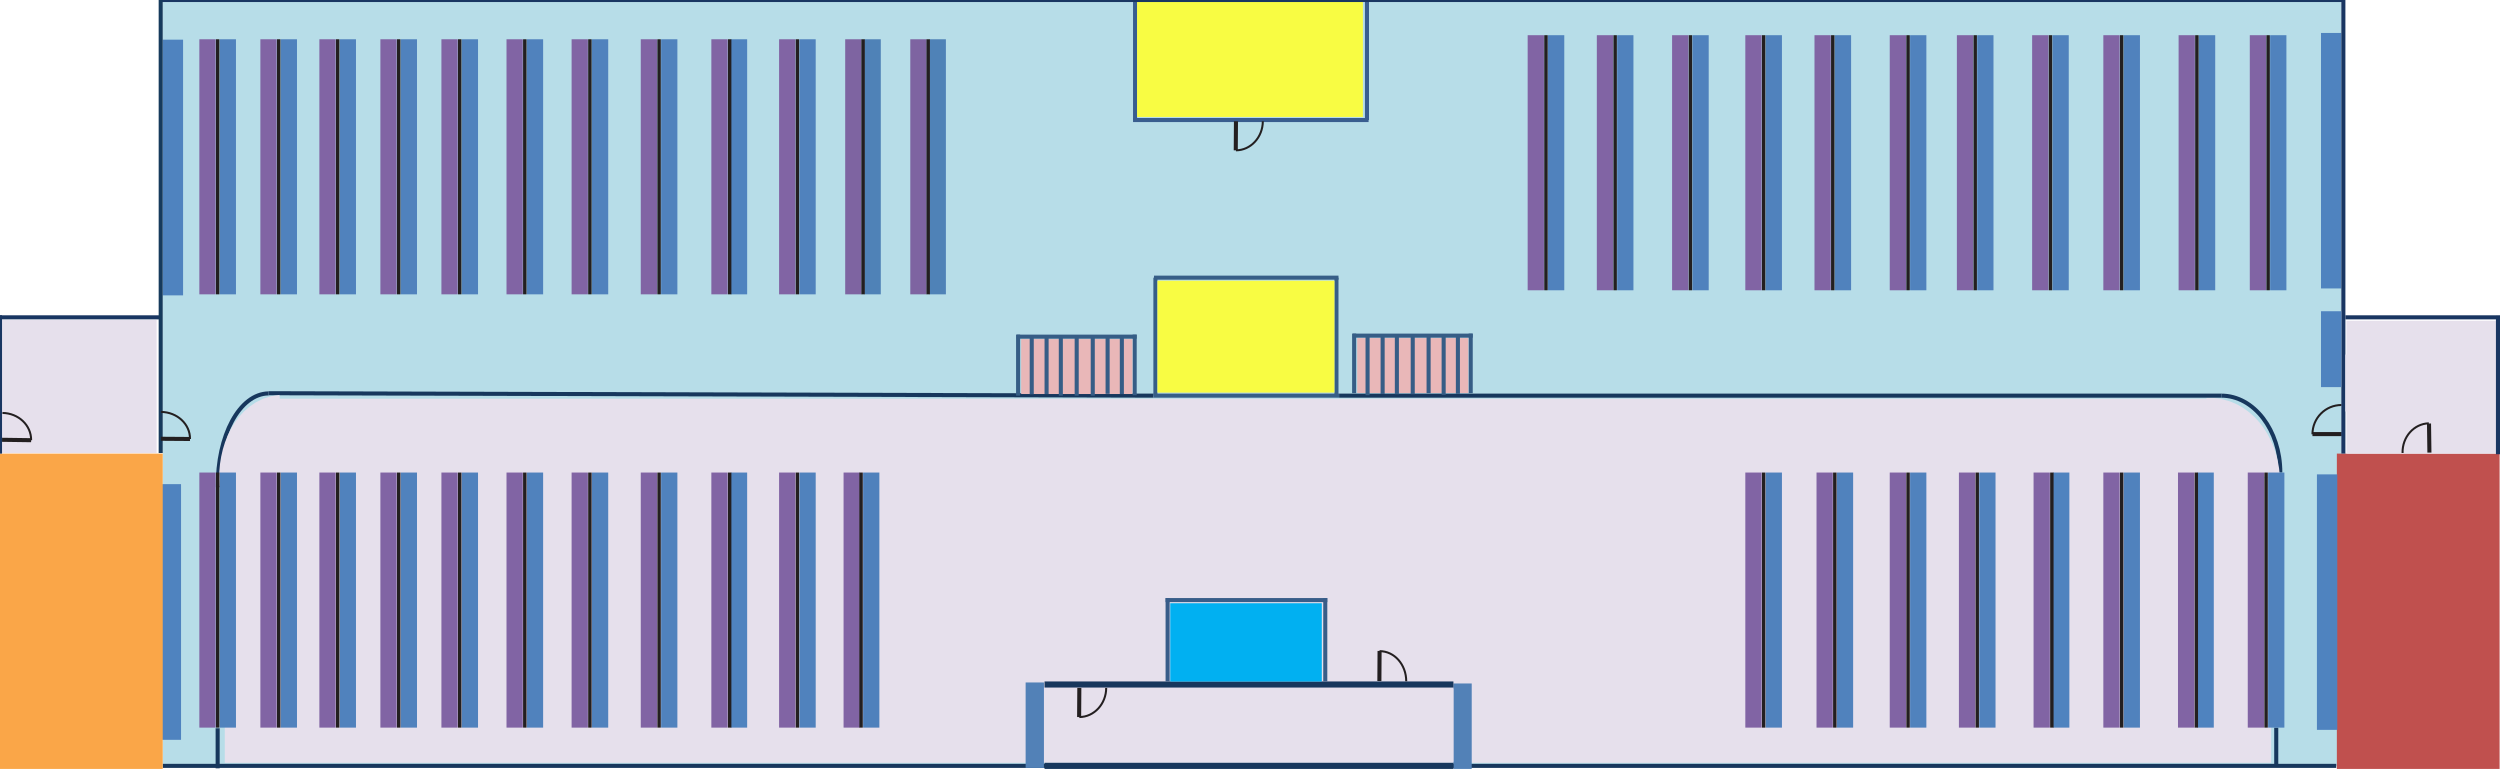 <?xml version="1.0" encoding="utf-8"?>
<!-- Generator: Adobe Illustrator 18.1.1, SVG Export Plug-In . SVG Version: 6.00 Build 0)  -->
<svg version="1.1" xmlns="http://www.w3.org/2000/svg" xmlns:xlink="http://www.w3.org/1999/xlink" x="0px" y="0px"
	 viewBox="0 0 1229 378" enable-background="new 0 0 1229 378" xml:space="preserve">
<g id="back1">
	<line fill="none" stroke="#B7DDE8" stroke-width="1000" stroke-miterlimit="10" x1="580" y1="376.5" x2="580" y2="0"/>
	<line fill="none" stroke="#B7DDE8" stroke-width="1000" stroke-miterlimit="10" x1="651" y1="376.5" x2="651" y2="0"/>
	<line fill="none" stroke="#231F20" stroke-width="2" stroke-miterlimit="10" x1="1151.2" y1="213.4" x2="1136.8" y2="213.4"/>
	<path fill="none" stroke="#231F20" stroke-miterlimit="10" d="M1151.1,199.1c-7.9,0-14.3,6.4-14.3,14.4"/>
	<line fill="none" stroke="#231F20" stroke-width="2" stroke-miterlimit="10" x1="1180.5" y1="222.6" x2="1180.5" y2="208.3"/>
	<path fill="none" stroke="#231F20" stroke-miterlimit="10" d="M1194.9,222.6c0-7.9-6.4-14.3-14.3-14.3"/>
</g>
<g id="back2">
</g>
<g id="Layer_3">
	<line fill="none" stroke="#17375D" stroke-width="2" stroke-miterlimit="10" x1="1148.5" y1="376.5" x2="80" y2="376.5"/>
	<line fill="none" stroke="#17375D" stroke-width="2" stroke-miterlimit="10" x1="107" y1="377.7" x2="107" y2="358"/>
	<path fill="none" stroke="#17375D" stroke-width="2" stroke-miterlimit="10" d="M1121,232.3c0-20.9-13-37.8-29-37.8"/>
	<line fill="none" stroke="#17375D" stroke-miterlimit="10" x1="1120" y1="376.5" x2="1120" y2="376.5"/>
	<line fill="none" stroke="#17375D" stroke-width="2" stroke-miterlimit="10" x1="1119" y1="357.7" x2="1119" y2="376.5"/>
	<line fill="none" stroke="#17375D" stroke-width="2" stroke-miterlimit="10" x1="1092" y1="194.5" x2="658.3" y2="194.5"/>
	<line fill="none" stroke="#17375D" stroke-width="2" stroke-miterlimit="10" x1="567" y1="194.5" x2="132" y2="193.3"/>
	<path fill="none" stroke="#17375D" stroke-width="2" stroke-miterlimit="10" d="M107.1,239.5c-0.4-25.3,10.7-45.9,24.9-46.1"/>
	<line fill="none" stroke="#E6E0EC" stroke-width="140" stroke-miterlimit="10" x1="1116.5" y1="305" x2="110.5" y2="305"/>
	<line fill="none" stroke="#E6E0EC" stroke-width="140" stroke-miterlimit="10" x1="1092" y1="266" x2="132" y2="266"/>
	<path fill="none" stroke="#E6E0EC" stroke-width="30" stroke-miterlimit="10" d="M1105.8,234.9c-0.9-14-9.9-24.9-20.1-24.2"/>
	<path fill="none" stroke="#E6E0EC" stroke-width="30" stroke-miterlimit="10" d="M122.8,238.3c-1-15.5,6-28.5,15.7-29.2"/>
</g>
<g id="Layout">
	<line fill="#7E629F" stroke="#C0504E" stroke-width="80" stroke-miterlimit="10" x1="1188.8" y1="378" x2="1188.8" y2="223"/>
	<line fill="none" stroke="#5082BD" stroke-width="8" stroke-miterlimit="10" x1="1048" y1="357.7" x2="1048" y2="232.3"/>
	<line fill="none" stroke="#231F20" stroke-width="1.7" stroke-miterlimit="10" x1="1043" y1="357.7" x2="1043" y2="232.3"/>
	<line fill="none" stroke="#8164A4" stroke-width="8" stroke-miterlimit="10" x1="1038" y1="357.7" x2="1038" y2="232.3"/>
	<line fill="none" stroke="#4F83BF" stroke-width="8" stroke-miterlimit="10" x1="1013.3" y1="357.7" x2="1013.3" y2="232.3"/>
	<line fill="none" stroke="#231F20" stroke-width="1.7" stroke-miterlimit="10" x1="1008.7" y1="357.7" x2="1008.7" y2="232.3"/>
	<line fill="none" stroke="#8164A4" stroke-width="8" stroke-miterlimit="10" x1="1003.7" y1="357.7" x2="1003.7" y2="232.3"/>
	<line fill="none" stroke="#5082BD" stroke-width="8" stroke-miterlimit="10" x1="977" y1="357.7" x2="977" y2="232.3"/>
	<line fill="none" stroke="#231F20" stroke-width="1.7" stroke-miterlimit="10" x1="972" y1="357.7" x2="972" y2="232.3"/>
	<line fill="none" stroke="#8164A4" stroke-width="8" stroke-miterlimit="10" x1="967" y1="357.7" x2="967" y2="232.3"/>
	<line fill="none" stroke="#5082BD" stroke-width="8" stroke-miterlimit="10" x1="943" y1="357.7" x2="943" y2="232.3"/>
	<line fill="none" stroke="#231F20" stroke-width="1.7" stroke-miterlimit="10" x1="938" y1="357.7" x2="938" y2="232.3"/>
	<line fill="none" stroke="#8164A4" stroke-width="8" stroke-miterlimit="10" x1="933" y1="357.7" x2="933" y2="232.3"/>
	<line fill="none" stroke="#5082BD" stroke-width="8" stroke-miterlimit="10" x1="907" y1="357.7" x2="907" y2="232.3"/>
	<line fill="none" stroke="#231F20" stroke-width="1.7" stroke-miterlimit="10" x1="902" y1="357.7" x2="902" y2="232.3"/>
	<line fill="none" stroke="#8164A4" stroke-width="8" stroke-miterlimit="10" x1="897" y1="357.7" x2="897" y2="232.3"/>
	<line fill="none" stroke="#5082BD" stroke-width="8" stroke-miterlimit="10" x1="872" y1="357.7" x2="872" y2="232.3"/>
	<line fill="none" stroke="#231F20" stroke-width="1.7" stroke-miterlimit="10" x1="867" y1="357.7" x2="867" y2="232.3"/>
	<line fill="none" stroke="#8164A4" stroke-width="8" stroke-miterlimit="10" x1="862" y1="357.7" x2="862" y2="232.3"/>
	<line fill="none" stroke="#5082BD" stroke-width="8" stroke-miterlimit="10" x1="1120" y1="142.7" x2="1120" y2="17.3"/>
	<line fill="none" stroke="#231F20" stroke-width="1.7" stroke-miterlimit="10" x1="1115" y1="142.7" x2="1115" y2="17.3"/>
	<line fill="none" stroke="#8164A4" stroke-width="8" stroke-miterlimit="10" x1="1110" y1="142.7" x2="1110" y2="17.3"/>
	<line fill="none" stroke="#5082BD" stroke-width="8" stroke-miterlimit="10" x1="1085" y1="142.7" x2="1085" y2="17.3"/>
	<line fill="none" stroke="#231F20" stroke-width="1.7" stroke-miterlimit="10" x1="1080" y1="142.7" x2="1080" y2="17.3"/>
	<line fill="none" stroke="#8164A4" stroke-width="8" stroke-miterlimit="10" x1="1075" y1="142.7" x2="1075" y2="17.3"/>
	<line fill="none" stroke="#5082BD" stroke-width="8" stroke-miterlimit="10" x1="1048" y1="142.7" x2="1048" y2="17.3"/>
	<line fill="none" stroke="#231F20" stroke-width="1.7" stroke-miterlimit="10" x1="1043" y1="142.7" x2="1043" y2="17.3"/>
	<line fill="none" stroke="#8164A4" stroke-width="8" stroke-miterlimit="10" x1="1038" y1="142.7" x2="1038" y2="17.3"/>
	<line fill="none" stroke="#5082BD" stroke-width="8" stroke-miterlimit="10" x1="1013" y1="142.7" x2="1013" y2="17.3"/>
	<line fill="none" stroke="#231F20" stroke-width="1.7" stroke-miterlimit="10" x1="1008" y1="142.7" x2="1008" y2="17.3"/>
	<line fill="none" stroke="#8164A4" stroke-width="8" stroke-miterlimit="10" x1="1003" y1="142.7" x2="1003" y2="17.3"/>
	<line fill="none" stroke="#5082BD" stroke-width="8" stroke-miterlimit="10" x1="976" y1="142.7" x2="976" y2="17.3"/>
	<line fill="none" stroke="#231F20" stroke-width="1.7" stroke-miterlimit="10" x1="971" y1="142.7" x2="971" y2="17.3"/>
	<line fill="none" stroke="#8164A4" stroke-width="8" stroke-miterlimit="10" x1="966" y1="142.7" x2="966" y2="17.3"/>
	<line fill="none" stroke="#5082BD" stroke-width="8" stroke-miterlimit="10" x1="943" y1="142.7" x2="943" y2="17.3"/>
	<line fill="none" stroke="#231F20" stroke-width="1.7" stroke-miterlimit="10" x1="938" y1="142.7" x2="938" y2="17.3"/>
	<line fill="none" stroke="#8164A4" stroke-width="8" stroke-miterlimit="10" x1="933" y1="142.7" x2="933" y2="17.3"/>
	<line fill="none" stroke="#5082BD" stroke-width="8" stroke-miterlimit="10" x1="906" y1="142.7" x2="906" y2="17.3"/>
	<line fill="none" stroke="#231F20" stroke-width="1.7" stroke-miterlimit="10" x1="901" y1="142.7" x2="901" y2="17.3"/>
	<line fill="none" stroke="#8164A4" stroke-width="8" stroke-miterlimit="10" x1="896" y1="142.7" x2="896" y2="17.3"/>
	<line fill="none" stroke="#5082BD" stroke-width="8" stroke-miterlimit="10" x1="872" y1="142.7" x2="872" y2="17.3"/>
	<line fill="none" stroke="#231F20" stroke-width="1.7" stroke-miterlimit="10" x1="867" y1="142.7" x2="867" y2="17.3"/>
	<line fill="none" stroke="#8164A4" stroke-width="8" stroke-miterlimit="10" x1="862" y1="142.7" x2="862" y2="17.3"/>
	<line fill="none" stroke="#4F83BF" stroke-width="10" stroke-miterlimit="10" x1="1146" y1="141.8" x2="1146" y2="16.2"/>
	<line fill="none" stroke="#4F81BC" stroke-width="8" stroke-miterlimit="10" x1="428.3" y1="357.7" x2="428.3" y2="232.3"/>
	<line fill="none" stroke="#8164A4" stroke-width="8" stroke-miterlimit="10" x1="418.7" y1="357.7" x2="418.7" y2="232.3"/>
	<line fill="none" stroke="#231F20" stroke-width="1.7" stroke-miterlimit="10" x1="423.3" y1="357.7" x2="423.3" y2="232.3"/>
	<line fill="none" stroke="#5082BD" stroke-width="8" stroke-miterlimit="10" x1="397" y1="357.7" x2="397" y2="232.3"/>
	<line fill="none" stroke="#231F20" stroke-width="1.7" stroke-miterlimit="10" x1="392" y1="357.7" x2="392" y2="232.3"/>
	<line fill="none" stroke="#8164A4" stroke-width="8" stroke-miterlimit="10" x1="387" y1="357.7" x2="387" y2="232.3"/>
	<line fill="none" stroke="#4F83BF" stroke-width="8" stroke-miterlimit="10" x1="363.3" y1="357.7" x2="363.3" y2="232.3"/>
	<line fill="none" stroke="#231F20" stroke-width="1.7" stroke-miterlimit="10" x1="358.7" y1="357.7" x2="358.7" y2="232.3"/>
	<line fill="none" stroke="#8164A4" stroke-width="8" stroke-miterlimit="10" x1="353.7" y1="357.7" x2="353.7" y2="232.3"/>
	<line fill="none" stroke="#5082BD" stroke-width="8" stroke-miterlimit="10" x1="329" y1="357.7" x2="329" y2="232.3"/>
	<line fill="none" stroke="#231F20" stroke-width="1.7" stroke-miterlimit="10" x1="324" y1="357.7" x2="324" y2="232.3"/>
	<line fill="none" stroke="#8164A4" stroke-width="8" stroke-miterlimit="10" x1="319" y1="357.7" x2="319" y2="232.3"/>
	<line fill="none" stroke="#5082BD" stroke-width="8" stroke-miterlimit="10" x1="295" y1="357.7" x2="295" y2="232.3"/>
	<line fill="none" stroke="#231F20" stroke-width="1.7" stroke-miterlimit="10" x1="290" y1="357.7" x2="290" y2="232.3"/>
	<line fill="none" stroke="#8164A4" stroke-width="8" stroke-miterlimit="10" x1="285" y1="357.7" x2="285" y2="232.3"/>
	<line fill="none" stroke="#5082BD" stroke-width="8" stroke-miterlimit="10" x1="263" y1="357.7" x2="263" y2="232.3"/>
	<line fill="none" stroke="#231F20" stroke-width="1.7" stroke-miterlimit="10" x1="258" y1="357.7" x2="258" y2="232.3"/>
	<line fill="none" stroke="#8164A4" stroke-width="8" stroke-miterlimit="10" x1="253" y1="357.7" x2="253" y2="232.3"/>
	<line fill="none" stroke="#5082BD" stroke-width="8" stroke-miterlimit="10" x1="231" y1="357.7" x2="231" y2="232.3"/>
	<line fill="none" stroke="#231F20" stroke-width="1.7" stroke-miterlimit="10" x1="226" y1="357.7" x2="226" y2="232.3"/>
	<line fill="none" stroke="#8164A4" stroke-width="8" stroke-miterlimit="10" x1="221" y1="357.7" x2="221" y2="232.3"/>
	<line fill="none" stroke="#5082BD" stroke-width="8" stroke-miterlimit="10" x1="201" y1="357.7" x2="201" y2="232.3"/>
	<line fill="none" stroke="#231F20" stroke-width="1.7" stroke-miterlimit="10" x1="196" y1="357.7" x2="196" y2="232.3"/>
	<line fill="none" stroke="#8164A4" stroke-width="8" stroke-miterlimit="10" x1="191" y1="357.7" x2="191" y2="232.3"/>
	<line fill="none" stroke="#5082BD" stroke-width="8" stroke-miterlimit="10" x1="171" y1="357.7" x2="171" y2="232.3"/>
	<line fill="none" stroke="#231F20" stroke-width="1.7" stroke-miterlimit="10" x1="166" y1="357.7" x2="166" y2="232.3"/>
	<line fill="none" stroke="#8164A4" stroke-width="8" stroke-miterlimit="10" x1="161" y1="357.7" x2="161" y2="232.3"/>
	<line fill="none" stroke="#5082BD" stroke-width="8" stroke-miterlimit="10" x1="142" y1="357.7" x2="142" y2="232.3"/>
	<line fill="none" stroke="#231F20" stroke-width="1.7" stroke-miterlimit="10" x1="137" y1="357.7" x2="137" y2="232.3"/>
	<line fill="none" stroke="#8164A4" stroke-width="8" stroke-miterlimit="10" x1="132" y1="357.7" x2="132" y2="232.3"/>
	<line fill="none" stroke="#4F83BF" stroke-width="10" stroke-miterlimit="10" x1="84" y1="363.7" x2="84" y2="238"/>
	<line fill="none" stroke="#4F83BF" stroke-width="10" stroke-miterlimit="10" x1="85" y1="145.2" x2="85" y2="19.5"/>
	<line fill="none" stroke="#5082BD" stroke-width="8" stroke-miterlimit="10" x1="112" y1="357.7" x2="112" y2="232.3"/>
	<line fill="none" stroke="#231F20" stroke-width="1.7" stroke-miterlimit="10" x1="107" y1="357.7" x2="107" y2="232.3"/>
	<line fill="none" stroke="#8164A4" stroke-width="8" stroke-miterlimit="10" x1="102" y1="357.7" x2="102" y2="232.3"/>
	<line fill="none" stroke="#4F82B7" stroke-width="8" stroke-miterlimit="10" x1="461" y1="144.7" x2="461" y2="19.3"/>
	
		<linearGradient id="SVGID_1_" gradientUnits="userSpaceOnUse" x1="777.458" y1="296" x2="777.458" y2="296" gradientTransform="matrix(-1 0 0 -1 1229 378)">
		<stop  offset="0" style="stop-color:#FFFFFF"/>
		<stop  offset="1" style="stop-color:#000000"/>
	</linearGradient>
	
		<line fill="url(#SVGID_1_)" stroke="#7E64A1" stroke-width="8" stroke-miterlimit="10" x1="451.5" y1="144.7" x2="451.5" y2="19.3"/>
	<line fill="#231F20" stroke="#231F20" stroke-width="1.7" stroke-miterlimit="10" x1="456.3" y1="144.7" x2="456.3" y2="19.3"/>
	<line fill="none" stroke="#4F82B7" stroke-width="8" stroke-miterlimit="10" x1="429" y1="144.7" x2="429" y2="19.3"/>
	
		<linearGradient id="SVGID_2_" gradientUnits="userSpaceOnUse" x1="809.458" y1="296" x2="809.458" y2="296" gradientTransform="matrix(-1 0 0 -1 1229 378)">
		<stop  offset="0" style="stop-color:#FFFFFF"/>
		<stop  offset="1" style="stop-color:#000000"/>
	</linearGradient>
	
		<line fill="url(#SVGID_2_)" stroke="#7E64A1" stroke-width="8" stroke-miterlimit="10" x1="419.5" y1="144.7" x2="419.5" y2="19.3"/>
	<line fill="#231F20" stroke="#231F20" stroke-width="1.7" stroke-miterlimit="10" x1="424.3" y1="144.7" x2="424.3" y2="19.3"/>
	<line fill="none" stroke="#5082BD" stroke-width="8" stroke-miterlimit="10" x1="397" y1="144.7" x2="397" y2="19.3"/>
	<line fill="none" stroke="#231F20" stroke-width="1.7" stroke-miterlimit="10" x1="392" y1="144.7" x2="392" y2="19.3"/>
	<line fill="none" stroke="#8164A4" stroke-width="8" stroke-miterlimit="10" x1="387" y1="144.7" x2="387" y2="19.3"/>
	<line fill="none" stroke="#4F83BF" stroke-width="8" stroke-miterlimit="10" x1="363.3" y1="144.7" x2="363.3" y2="19.3"/>
	<line fill="none" stroke="#231F20" stroke-width="1.7" stroke-miterlimit="10" x1="358.7" y1="144.7" x2="358.7" y2="19.3"/>
	<line fill="none" stroke="#8164A4" stroke-width="8" stroke-miterlimit="10" x1="353.7" y1="144.7" x2="353.7" y2="19.3"/>
	<line fill="none" stroke="#5082BD" stroke-width="8" stroke-miterlimit="10" x1="329" y1="144.7" x2="329" y2="19.3"/>
	<line fill="none" stroke="#231F20" stroke-width="1.7" stroke-miterlimit="10" x1="324" y1="144.7" x2="324" y2="19.3"/>
	<line fill="none" stroke="#8164A4" stroke-width="8" stroke-miterlimit="10" x1="319" y1="144.7" x2="319" y2="19.3"/>
	<line fill="none" stroke="#5082BD" stroke-width="8" stroke-miterlimit="10" x1="295" y1="144.7" x2="295" y2="19.3"/>
	<line fill="none" stroke="#231F20" stroke-width="1.7" stroke-miterlimit="10" x1="290" y1="144.7" x2="290" y2="19.3"/>
	<line fill="none" stroke="#8164A4" stroke-width="8" stroke-miterlimit="10" x1="285" y1="144.7" x2="285" y2="19.3"/>
	<line fill="none" stroke="#5082BD" stroke-width="8" stroke-miterlimit="10" x1="263" y1="144.7" x2="263" y2="19.3"/>
	<line fill="none" stroke="#231F20" stroke-width="1.7" stroke-miterlimit="10" x1="258" y1="144.7" x2="258" y2="19.3"/>
	<line fill="none" stroke="#8164A4" stroke-width="8" stroke-miterlimit="10" x1="253" y1="144.7" x2="253" y2="19.3"/>
	<line fill="none" stroke="#5082BD" stroke-width="8" stroke-miterlimit="10" x1="231" y1="144.7" x2="231" y2="19.3"/>
	<line fill="none" stroke="#231F20" stroke-width="1.7" stroke-miterlimit="10" x1="226" y1="144.7" x2="226" y2="19.3"/>
	<line fill="none" stroke="#8164A4" stroke-width="8" stroke-miterlimit="10" x1="221" y1="144.7" x2="221" y2="19.3"/>
	<line fill="none" stroke="#5082BD" stroke-width="8" stroke-miterlimit="10" x1="201" y1="144.7" x2="201" y2="19.3"/>
	<line fill="none" stroke="#231F20" stroke-width="1.7" stroke-miterlimit="10" x1="196" y1="144.7" x2="196" y2="19.3"/>
	<line fill="none" stroke="#8164A4" stroke-width="8" stroke-miterlimit="10" x1="191" y1="144.7" x2="191" y2="19.3"/>
	<line fill="none" stroke="#5082BD" stroke-width="8" stroke-miterlimit="10" x1="171" y1="144.7" x2="171" y2="19.3"/>
	<line fill="none" stroke="#231F20" stroke-width="1.7" stroke-miterlimit="10" x1="166" y1="144.7" x2="166" y2="19.3"/>
	<line fill="none" stroke="#8164A4" stroke-width="8" stroke-miterlimit="10" x1="161" y1="144.7" x2="161" y2="19.3"/>
	<line fill="none" stroke="#5082BD" stroke-width="8" stroke-miterlimit="10" x1="142" y1="144.7" x2="142" y2="19.3"/>
	<line fill="none" stroke="#231F20" stroke-width="1.7" stroke-miterlimit="10" x1="137" y1="144.7" x2="137" y2="19.3"/>
	<line fill="none" stroke="#8164A4" stroke-width="8" stroke-miterlimit="10" x1="132" y1="144.7" x2="132" y2="19.3"/>
	<line fill="none" stroke="#5082BD" stroke-width="8" stroke-miterlimit="10" x1="112" y1="144.7" x2="112" y2="19.3"/>
	<line fill="none" stroke="#231F20" stroke-width="1.7" stroke-miterlimit="10" x1="107" y1="144.7" x2="107" y2="19.3"/>
	<line fill="none" stroke="#8164A4" stroke-width="8" stroke-miterlimit="10" x1="102" y1="144.7" x2="102" y2="19.3"/>
	<line fill="#F6871F" stroke="#FAA648" stroke-width="80" stroke-miterlimit="10" x1="40" y1="378" x2="40" y2="223"/>
	<line fill="none" stroke="#5281B7" stroke-width="9" stroke-miterlimit="10" x1="719" y1="378" x2="719" y2="336"/>
	<line fill="none" stroke="#5281B7" stroke-width="9" stroke-miterlimit="10" x1="508.7" y1="377.5" x2="508.7" y2="335.5"/>
	<line fill="none" stroke="#17375D" stroke-width="3" stroke-miterlimit="10" x1="714.5" y1="376.5" x2="513.5" y2="376.5"/>
	<line fill="none" stroke="#17375D" stroke-width="3" stroke-miterlimit="10" x1="714.5" y1="336.5" x2="513.5" y2="336.5"/>
	<path fill="none" stroke="#385D89" stroke-width="2" stroke-miterlimit="10" d="M651.5,336"/>
	<line fill="none" stroke="#385D89" stroke-width="2" stroke-miterlimit="10" x1="651.5" y1="335" x2="651.5" y2="294"/>
	<line fill="none" stroke="#385D89" stroke-width="2" stroke-miterlimit="10" x1="574" y1="335" x2="574" y2="294"/>
	<line fill="none" stroke="#385D89" stroke-width="2" stroke-miterlimit="10" x1="652.5" y1="295" x2="573" y2="295"/>
	<line fill="none" stroke="#E6E0EC" stroke-width="36" stroke-miterlimit="10" x1="714.5" y1="356.5" x2="513.5" y2="356.5"/>
	<line fill="none" stroke="#01B0F1" stroke-width="38.5" stroke-miterlimit="10" x1="649.8" y1="315.8" x2="575.3" y2="315.8"/>
	<line fill="none" stroke="#5082BD" stroke-width="8" stroke-miterlimit="10" x1="1119" y1="357.7" x2="1119" y2="232.3"/>
	<line fill="none" stroke="#231F20" stroke-width="1.7" stroke-miterlimit="10" x1="1114" y1="357.7" x2="1114" y2="232.3"/>
	<line fill="none" stroke="#8164A4" stroke-width="8" stroke-miterlimit="10" x1="1109" y1="357.7" x2="1109" y2="232.3"/>
	<line fill="none" stroke="#4F83BF" stroke-width="8" stroke-miterlimit="10" x1="1084.3" y1="357.7" x2="1084.3" y2="232.3"/>
	<line fill="none" stroke="#231F20" stroke-width="1.7" stroke-miterlimit="10" x1="1079.7" y1="357.7" x2="1079.7" y2="232.3"/>
	<line fill="none" stroke="#8164A4" stroke-width="8" stroke-miterlimit="10" x1="1074.7" y1="357.7" x2="1074.7" y2="232.3"/>
	<line fill="none" stroke="#4F83BF" stroke-width="10" stroke-miterlimit="10" x1="1144" y1="358.8" x2="1144" y2="233.2"/>
	<line fill="none" stroke="#395D8F" stroke-width="2" stroke-miterlimit="10" x1="672" y1="59" x2="672" y2="0"/>
	<line fill="none" stroke="#395D8F" stroke-width="2" stroke-miterlimit="10" x1="558" y1="59" x2="558" y2="0"/>
	<path fill="none" stroke="#395D8F" stroke-width="2" stroke-miterlimit="10" d="M672.8,59C634,59,596,59,557,59"/>
	<line fill="none" stroke="#F8FC43" stroke-width="58" stroke-miterlimit="10" x1="670" y1="28.5" x2="559" y2="28.5"/>
	<line fill="none" stroke="#375E87" stroke-width="2" stroke-miterlimit="10" x1="657" y1="194.5" x2="657" y2="136.5"/>
	<line fill="none" stroke="#375E87" stroke-width="2" stroke-miterlimit="10" x1="568" y1="194.5" x2="568" y2="136.5"/>
	<line fill="none" stroke="#375E87" stroke-width="2" stroke-miterlimit="10" x1="658.3" y1="194.5" x2="567" y2="194.5"/>
	<line fill="none" stroke="#375E87" stroke-width="2" stroke-miterlimit="10" x1="658" y1="136.5" x2="567.3" y2="136.5"/>
	<line fill="none" stroke="#F8FC43" stroke-width="55" stroke-miterlimit="10" x1="656" y1="165.5" x2="569" y2="165.5"/>
	<line fill="none" stroke="#193662" stroke-width="2" stroke-miterlimit="10" x1="1229" y1="156" x2="1153" y2="156"/>
	<line fill="none" stroke="#193662" stroke-width="2" stroke-miterlimit="10" x1="1152" y1="223" x2="1152" y2="0"/>
	<line fill="none" stroke="#193662" stroke-width="2" stroke-miterlimit="10" x1="1152" y1="0" x2="79" y2="0"/>
	<line fill="none" stroke="#193662" stroke-width="2" stroke-miterlimit="10" x1="79" y1="156" x2="0" y2="156"/>
	<line fill="none" stroke="#E6E0EC" stroke-width="75" stroke-miterlimit="10" x1="1191" y1="223" x2="1191" y2="157.7"/>
	<line fill="none" stroke="#E6E0EC" stroke-width="77" stroke-miterlimit="10" x1="38.5" y1="222.7" x2="38.5" y2="157.3"/>
	<line fill="none" stroke="#4F83BF" stroke-width="10" stroke-miterlimit="10" x1="1146" y1="190.3" x2="1146" y2="153"/>
	<line fill="none" stroke="#365D86" stroke-width="2" stroke-miterlimit="10" x1="723" y1="193.3" x2="723" y2="164"/>
	<line fill="none" stroke="#365D86" stroke-width="2" stroke-miterlimit="10" x1="665.7" y1="193.3" x2="665.7" y2="164"/>
	<line fill="none" stroke="#365D86" stroke-width="2" stroke-miterlimit="10" x1="724" y1="165" x2="665" y2="165"/>
	<line fill="none" stroke="#E9B7B8" stroke-width="27" stroke-miterlimit="10" x1="721.8" y1="179.7" x2="667.2" y2="179.7"/>
	<line fill="none" stroke="#365D86" stroke-width="2" stroke-miterlimit="10" x1="672.3" y1="194.3" x2="672.3" y2="164.3"/>
	<line fill="none" stroke="#365D86" stroke-width="2" stroke-miterlimit="10" x1="679.7" y1="193.7" x2="679.7" y2="164.3"/>
	<line fill="none" stroke="#365D86" stroke-width="2" stroke-miterlimit="10" x1="686.7" y1="193.8" x2="686.7" y2="164.5"/>
	<line fill="none" stroke="#365D86" stroke-width="2" stroke-miterlimit="10" x1="694.5" y1="193.8" x2="694.5" y2="164.5"/>
	<line fill="none" stroke="#365D86" stroke-width="2" stroke-miterlimit="10" x1="702.3" y1="193.3" x2="702.3" y2="164.3"/>
	<line fill="none" stroke="#365D86" stroke-width="2" stroke-miterlimit="10" x1="709.7" y1="194.1" x2="709.7" y2="164.8"/>
	<line fill="none" stroke="#365D86" stroke-width="2" stroke-miterlimit="10" x1="716.7" y1="193.6" x2="716.7" y2="164.3"/>
	<line fill="none" stroke="#365D86" stroke-width="2" stroke-miterlimit="10" x1="557.8" y1="194.3" x2="557.8" y2="164.5"/>
	<line fill="none" stroke="#365D86" stroke-width="2" stroke-miterlimit="10" x1="500.5" y1="194.5" x2="500.5" y2="164.5"/>
	<line fill="none" stroke="#365D86" stroke-width="2" stroke-miterlimit="10" x1="558.8" y1="165.5" x2="499.8" y2="165.5"/>
	<line fill="none" stroke="#E9B7B8" stroke-width="27" stroke-miterlimit="10" x1="556.7" y1="180.2" x2="502" y2="180.2"/>
	<line fill="none" stroke="#365D86" stroke-width="2" stroke-miterlimit="10" x1="507.2" y1="193.8" x2="507.2" y2="164.8"/>
	<line fill="none" stroke="#365D86" stroke-width="2" stroke-miterlimit="10" x1="514.5" y1="193.7" x2="514.5" y2="164.8"/>
	<line fill="none" stroke="#365D86" stroke-width="2" stroke-miterlimit="10" x1="521.5" y1="194.5" x2="521.5" y2="165"/>
	<line fill="none" stroke="#365D86" stroke-width="2" stroke-miterlimit="10" x1="529.3" y1="194.5" x2="529.3" y2="165"/>
	<line fill="none" stroke="#365D86" stroke-width="2" stroke-miterlimit="10" x1="537.2" y1="194.5" x2="537.2" y2="164.8"/>
	<line fill="none" stroke="#365D86" stroke-width="2" stroke-miterlimit="10" x1="544.5" y1="193.6" x2="544.5" y2="165.3"/>
	<line fill="none" stroke="#365D86" stroke-width="2" stroke-miterlimit="10" x1="551.5" y1="193.7" x2="551.5" y2="164.8"/>
	<line fill="none" stroke="#E6E0EC" stroke-width="28" stroke-miterlimit="10" x1="1229" y1="188.3" x2="1153" y2="188.3"/>
	<line fill="none" stroke="#163A5C" stroke-width="2" stroke-miterlimit="10" x1="79" y1="0" x2="79" y2="222.7"/>
	<path fill="none" stroke="#000000" stroke-miterlimit="10" d="M2.9,204.2"/>
	<path fill="none" stroke="#000000" stroke-miterlimit="10" d="M5.2,192.7"/>
	<path fill="none" stroke="#000000" stroke-miterlimit="10" d="M406,96"/>
	<path fill="none" stroke="#000000" stroke-miterlimit="10" d="M375,96"/>
	<path fill="none" stroke="#000000" stroke-miterlimit="10" d="M332,72.3"/>
	<path fill="none" stroke="#000000" stroke-miterlimit="10" d="M363,96"/>
	<path fill="none" stroke="#000000" stroke-miterlimit="10" d="M80,206.2"/>
	<path fill="none" stroke="#000000" stroke-miterlimit="10" d="M85.2,194.7"/>
	<line fill="none" stroke="#231F20" stroke-width="2" stroke-miterlimit="10" x1="607.6" y1="59.6" x2="607.5" y2="73.9"/>
	<path fill="none" stroke="#231F20" stroke-miterlimit="10" d="M620.8,59.6c0,7.9-6,14.3-13.2,14.3"/>
	<line fill="none" stroke="#231F20" stroke-width="2" stroke-miterlimit="10" x1="1194.3" y1="222.5" x2="1194.1" y2="208.2"/>
	<path fill="none" stroke="#231F20" stroke-miterlimit="10" d="M1181.1,222.7c-0.2-7.9,5.6-14.4,12.9-14.6"/>
	<line fill="none" stroke="#231F20" stroke-width="2" stroke-miterlimit="10" x1="530.6" y1="338.2" x2="530.5" y2="352.5"/>
	<path fill="none" stroke="#231F20" stroke-miterlimit="10" d="M543.8,338.2c0,7.9-6,14.3-13.2,14.3"/>
	<line fill="none" stroke="#231F20" stroke-width="2" stroke-miterlimit="10" x1="678.1" y1="334.8" x2="678.2" y2="320"/>
	<path fill="none" stroke="#231F20" stroke-miterlimit="10" d="M691.3,334.9c0-8.2-5.8-14.8-13.1-14.8"/>
	<line fill="none" stroke="#231F20" stroke-width="2" stroke-miterlimit="10" x1="79.1" y1="215.7" x2="93.4" y2="215.8"/>
	<path fill="none" stroke="#231F20" stroke-miterlimit="10" d="M79.2,202.5c7.9,0.1,14.3,6,14.2,13.3"/>
	<line fill="none" stroke="#231F20" stroke-width="2" stroke-miterlimit="10" x1="1" y1="216.2" x2="15.3" y2="216.4"/>
	<path fill="none" stroke="#231F20" stroke-miterlimit="10" d="M1.2,203c7.9,0.1,14.2,6.1,14.1,13.4"/>
	<line fill="none" stroke="#193662" stroke-width="2" stroke-miterlimit="10" x1="0" y1="223" x2="0" y2="155"/>
	<line fill="none" stroke="#193662" stroke-width="2" stroke-miterlimit="10" x1="1228" y1="223.3" x2="1228" y2="155.3"/>
	<line fill="none" stroke="#5082BD" stroke-width="8" stroke-miterlimit="10" x1="836" y1="142.7" x2="836" y2="17.3"/>
	<line fill="none" stroke="#231F20" stroke-width="1.7" stroke-miterlimit="10" x1="831" y1="142.7" x2="831" y2="17.3"/>
	<line fill="none" stroke="#8164A4" stroke-width="8" stroke-miterlimit="10" x1="826" y1="142.7" x2="826" y2="17.3"/>
	<line fill="none" stroke="#5082BD" stroke-width="8" stroke-miterlimit="10" x1="799" y1="142.7" x2="799" y2="17.3"/>
	<line fill="none" stroke="#231F20" stroke-width="1.7" stroke-miterlimit="10" x1="794" y1="142.7" x2="794" y2="17.3"/>
	<line fill="none" stroke="#8164A4" stroke-width="8" stroke-miterlimit="10" x1="789" y1="142.7" x2="789" y2="17.3"/>
	<line fill="none" stroke="#5082BD" stroke-width="8" stroke-miterlimit="10" x1="765" y1="142.7" x2="765" y2="17.3"/>
	<line fill="none" stroke="#231F20" stroke-width="1.7" stroke-miterlimit="10" x1="760" y1="142.7" x2="760" y2="17.3"/>
	<line fill="none" stroke="#8164A4" stroke-width="8" stroke-miterlimit="10" x1="755" y1="142.7" x2="755" y2="17.3"/>
</g>
</svg>
